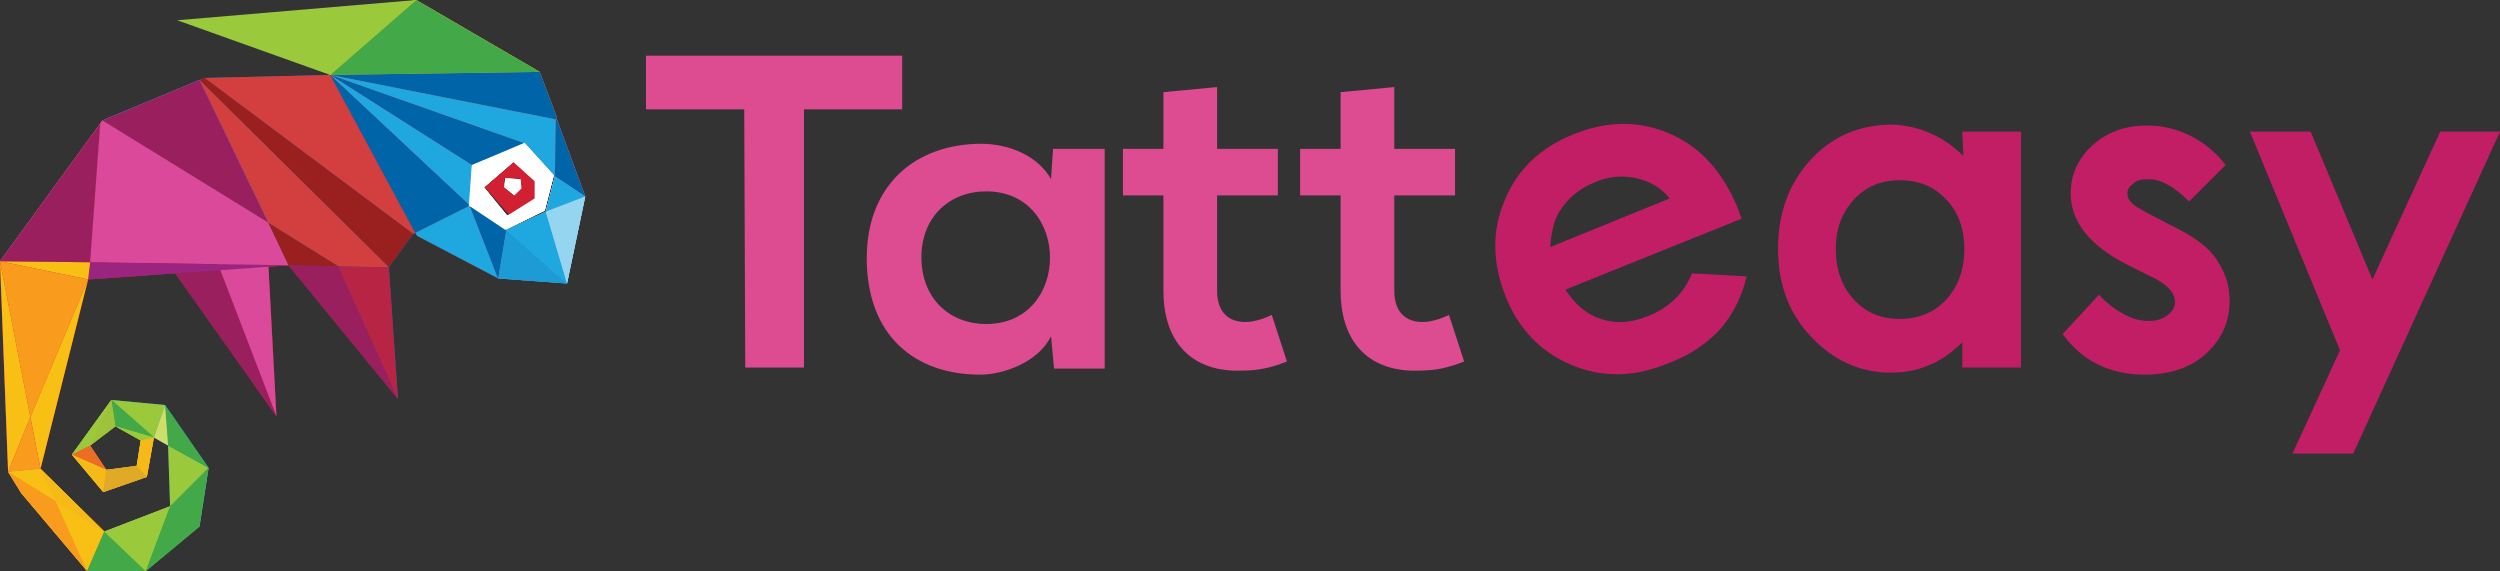 <?xml version="1.0" encoding="utf-8"?>
<!-- Generator: Adobe Illustrator 19.0.0, SVG Export Plug-In . SVG Version: 6.00 Build 0)  -->
<svg version="1.1" id="Layer_1" xmlns="http://www.w3.org/2000/svg" xmlns:xlink="http://www.w3.org/1999/xlink" x="0px" y="0px"
	 viewBox="-182 368.6 246.9 56.4" style="enable-background:new -182 368.6 246.9 56.4;" xml:space="preserve">
<rect x="-182" y="368.6" width="246.9" height="56.4" fill="#333333" stroke="none"/>
<style type="text/css">
	.st0{fill:#DD4B91;}
	.st1{fill:#C21E65;}
	.st2{fill:#B4202C;}
	.st3{fill:#9A2020;}
	.st4{fill:#EC6D24;}
	.st5{fill:#E0AA26;}
	.st6{fill:#F6BA18;}
	.st7{fill:#DC4842;}
	.st8{fill:#C72732;}
	.st9{fill:#EF5D77;}
	.st10{fill:#D02031;}
	.st11{fill:#8E1829;}
	.st12{fill:#419ED8;}
	.st13{fill:#59BADD;}
	.st14{fill:#95D5F0;}
	.st15{fill:#CCEBF7;}
	.st16{fill:#1754A5;}
	.st17{fill:#0065A8;}
	.st18{fill:#078CC6;}
	.st19{fill:#3E9DD7;}
	.st20{fill:#D33F3E;}
	.st21{fill:#43A948;}
	.st22{fill:#9ACA3C;}
	.st23{fill:#0265A9;}
	.st24{fill:#0D8CC6;}
	.st25{fill:#9FC23B;}
	.st26{fill:#FFFFFF;}
	.st27{fill:#FAFAFA;}
	.st28{fill:#991F5F;}
	.st29{fill:#DA499A;}
	.st30{fill:#1FA7E0;}
	.st31{fill:#1C9BD4;}
	.st32{fill:#B82444;}
	.st33{fill:#9A247F;}
	.st34{fill:#F8C015;}
	.st35{fill:#F99B1C;}
	.st36{fill:#CEDF69;}
</style>
<g id="XMLID_478_">
	<path id="XMLID_475_" class="st0" d="M-108.4,404.9h5.8v-25.5h9.7v-5.3c-8.9,0-16.4,0-25.3,0v5.3h9.7L-108.4,404.9L-108.4,404.9z"
		/>
	<path id="XMLID_472_" class="st0" d="M-78.2,386.3c-1.2-2.2-4-3.5-6.9-3.5c-6.3,0-11.3,3.9-11.3,11.3c0,7.6,4.7,11.5,11.2,11.5
		c2.4,0,5.8-1.3,7-3.8l0.3,3.2h5v-21.7H-78L-78.2,386.3L-78.2,386.3z M-84.6,387.5c8.4,0,8.4,13.1,0,13.1c-3.6,0-6.4-2.5-6.4-6.6
		C-91,390-88.2,387.5-84.6,387.5z"/>
	<path id="XMLID_471_" class="st0" d="M-67.1,377.7v5.6h-4v4.6h4v9.4c0,5.4,3.1,8.1,7.8,7.9c1.6,0,2.9-0.3,4.4-0.9l-1.5-4.6
		c-0.8,0.4-1.8,0.7-2.6,0.7c-1.7,0-2.8-1-2.8-3.1v-9.4h6v-4.6h-6v-6.1L-67.1,377.7z"/>
	<path id="XMLID_470_" class="st0" d="M-49.6,377.7v5.6h-4v4.6h4v9.4c0,5.4,3.1,8.1,7.8,7.9c1.6,0,2.9-0.3,4.4-0.9l-1.5-4.6
		c-0.8,0.4-1.8,0.7-2.6,0.7c-1.7,0-2.8-1-2.8-3.1v-9.4h6v-4.6h-6v-6.1L-49.6,377.7z"/>
	<path id="XMLID_467_" class="st1" d="M-10,390.2l-17.4,7c0.9,1.4,2,2.4,3.5,2.9s3,0.4,4.7-0.3c2-0.8,3.5-2.2,4.3-4.2l5.4,0.3
		c-0.5,2.1-1.4,3.8-2.6,5.2c-1.3,1.4-3,2.6-5.2,3.4c-3.4,1.4-6.6,1.4-9.6,0.1c-3-1.3-5.1-3.5-6.4-6.7c-1.3-3.3-1.4-6.5-0.1-9.5
		c1.2-3,3.5-5.2,6.7-6.5c3.4-1.4,6.6-1.4,9.6-0.1c3,1.3,5.2,3.7,6.7,7.3L-10,390.2L-10,390.2z M-17.1,388.2c-0.8-1-1.9-1.7-3.3-2
		c-1.4-0.3-2.7-0.2-4.1,0.4c-1.5,0.6-2.7,1.6-3.5,2.9c-0.5,0.8-0.8,2-0.9,3.5L-17.1,388.2z"/>
	<path id="XMLID_464_" class="st1" d="M11.8,381.6h5.8v23.3h-5.8v-2.5c-1.1,1.1-2.3,1.9-3.4,2.3c-1.1,0.5-2.4,0.7-3.7,0.7
		c-3,0-5.6-1.2-7.8-3.5c-2.2-2.3-3.3-5.2-3.3-8.7c0-3.6,1.1-6.5,3.2-8.8c2.1-2.3,4.7-3.4,7.8-3.5c1.4,0,2.7,0.3,3.9,0.8
		s2.4,1.3,3.4,2.3L11.8,381.6L11.8,381.6z M5.6,386.4c-1.8,0-3.3,0.6-4.5,1.9c-1.2,1.3-1.8,2.9-1.8,4.9s0.6,3.7,1.8,5
		c1.2,1.3,2.7,1.9,4.5,1.9s3.4-0.6,4.6-1.9c1.2-1.3,1.8-3,1.8-5s-0.6-3.7-1.8-4.9C9,387,7.5,386.4,5.6,386.4z"/>
	<path id="XMLID_463_" class="st1" d="M37.8,384.9l-3.6,3.6c-1.5-1.5-2.8-2.2-4-2.2c-0.7,0-1.2,0.1-1.5,0.4c-0.4,0.3-0.6,0.6-0.6,1
		c0,0.3,0.1,0.6,0.4,0.9c0.2,0.3,0.8,0.6,1.7,1.1l2.1,1.1c2.3,1.1,3.8,2.2,4.6,3.4c0.8,1.2,1.3,2.5,1.3,4.1c0,2.1-0.8,3.8-2.3,5.2
		s-3.6,2.1-6.1,2.1c-3.4,0-6.1-1.3-8.1-4l3.6-3.9c0.7,0.8,1.5,1.4,2.4,1.9s1.7,0.7,2.5,0.7s1.4-0.2,1.9-0.6c0.5-0.4,0.7-0.8,0.7-1.3
		c0-0.9-0.8-1.8-2.6-2.6l-2-1c-3.8-1.9-5.7-4.3-5.7-7.1c0-1.8,0.7-3.4,2.1-4.7c1.4-1.3,3.2-2,5.4-2c1.5,0,2.9,0.3,4.3,1
		C35.7,382.7,36.9,383.7,37.8,384.9z"/>
	<polygon id="XMLID_462_" class="st1" points="40.2,381.6 46.2,381.6 52.3,396.2 59,381.6 64.9,381.6 50.4,413.4 44.4,413.4 
		49.1,403.2 	"/>
	<g id="XMLID_13_">
		<g id="XMLID_401_">
			<g id="XMLID_459_">
				<polygon id="XMLID_461_" class="st2" points="-165.4,394.6 -160.5,394.6 -154.7,409.7 				"/>
				<polygon id="XMLID_460_" class="st3" points="-154.7,409.7 -160.5,394.6 -155.5,394.7 				"/>
			</g>
			<polygon id="XMLID_458_" class="st4" points="-127.1,380.4 -149.4,376 -128.7,375.7 -127,380.2 			"/>
			<polygon id="XMLID_457_" class="st5" points="-128.7,375.7 -149.4,376 -140.9,368.6 			"/>
			<polygon id="XMLID_456_" class="st6" points="-140.9,368.6 -149.4,376 -156.2,371.8 			"/>
			<polygon id="XMLID_455_" class="st7" points="-149.4,376 -127.1,380.4 -127.2,386 -130.1,382.8 			"/>
			<polygon id="XMLID_454_" class="st8" points="-149.4,376 -130.1,382.8 -135.4,384.9 			"/>
			<polygon id="XMLID_453_" class="st9" points="-149.4,376 -135.4,384.9 -135.6,388.9 			"/>
			<polygon id="XMLID_452_" class="st10" points="-149.4,376 -135.6,388.9 -141,391.6 			"/>
			<polygon id="XMLID_451_" class="st11" points="-141,391.6 -135.6,388.9 -132.8,396.1 -140.8,391.9 			"/>
			<polygon id="XMLID_450_" class="st2" points="-132.8,396.1 -135.6,388.9 -132,391.3 			"/>
			<polygon id="XMLID_449_" class="st12" points="-132.8,396.1 -132,391.3 -126,396.6 			"/>
			<polygon id="XMLID_448_" class="st13" points="-126,396.6 -132,391.3 -128.1,389.5 			"/>
			<polygon id="XMLID_447_" class="st14" points="-126,396.6 -128.1,389.5 -124.2,388 			"/>
			<polygon id="XMLID_446_" class="st15" points="-124.2,388 -128.1,389.5 -127.2,386 			"/>
			<polygon id="XMLID_445_" class="st9" points="-124.2,388 -127.2,386 -127.1,380.4 -127,380.4 			"/>
			<polygon id="XMLID_444_" class="st16" points="-149.4,376 -141,391.6 -141.2,391.7 -161.8,376.3 			"/>
			<polygon id="XMLID_443_" class="st17" points="-161.8,376.3 -141.2,391.7 -143.6,395 -162.3,376.5 			"/>
			<polygon id="XMLID_442_" class="st18" points="-162.3,376.5 -143.6,395 -148.6,394.9 -155.5,390.6 			"/>
			<polygon id="XMLID_441_" class="st19" points="-162.3,376.5 -155.5,390.6 -171.9,380.5 			"/>
			<polygon id="XMLID_440_" class="st20" points="-171.9,380.5 -155.5,390.6 -153.5,394.8 -173.1,394.5 -172.1,380.8 			"/>
			<polygon id="XMLID_439_" class="st17" points="-153.5,394.8 -155.5,390.6 -148.6,394.9 			"/>
			<g id="XMLID_436_">
				<polygon id="XMLID_438_" class="st2" points="-153.5,394.8 -148.6,394.9 -142.7,408 				"/>
				<polygon id="XMLID_437_" class="st16" points="-142.7,408 -148.6,394.9 -143.6,395 				"/>
			</g>
			<polygon id="XMLID_435_" class="st2" points="-153.5,394.8 -173.3,396.2 -173.1,394.5 			"/>
			<polygon id="XMLID_434_" class="st8" points="-173.1,394.5 -173.3,396.2 -182,394.4 			"/>
			<polygon id="XMLID_433_" class="st9" points="-173.1,394.5 -182,394.4 -172.1,380.8 			"/>
			<polygon id="XMLID_432_" class="st1" points="-182,394.4 -173.3,396.2 -179,409.8 			"/>
			<polygon id="XMLID_431_" class="st10" points="-179,409.8 -173.3,396.2 -178,414.9 			"/>
			<polygon id="XMLID_430_" class="st10" points="-182,394.4 -179,409.8 -181.2,415.2 			"/>
			<polygon id="XMLID_429_" class="st1" points="-181.2,415.2 -179,409.8 -178,414.9 			"/>
			<polygon id="XMLID_428_" class="st5" points="-181.2,415.2 -178,414.9 -176.5,418.1 			"/>
			<polygon id="XMLID_427_" class="st6" points="-181.2,415.2 -176.5,418.1 -173.4,425 -179.9,417.3 			"/>
			<polygon id="XMLID_426_" class="st6" points="-176.5,418.1 -178,414.9 -171.7,421.1 			"/>
			<polygon id="XMLID_425_" class="st5" points="-176.5,418.1 -171.7,421.1 -173.4,425 			"/>
			<polygon id="XMLID_424_" class="st21" points="-173.4,425 -171.7,421.1 -167.6,425 			"/>
			<polygon id="XMLID_423_" class="st22" points="-167.6,425 -171.7,421.1 -165.2,418.6 			"/>
			<polygon id="XMLID_422_" class="st21" points="-167.6,425 -165.2,418.6 -162.3,420.6 			"/>
			<polygon id="XMLID_421_" class="st12" points="-162.3,420.6 -165.2,418.6 -161.4,414.8 			"/>
			<polygon id="XMLID_420_" class="st23" points="-161.4,414.8 -165.2,418.6 -165.4,412.6 			"/>
			<polygon id="XMLID_419_" class="st24" points="-161.4,414.8 -165.4,412.6 -165.7,408.6 			"/>
			<polygon id="XMLID_418_" class="st23" points="-165.7,408.6 -166.8,411.8 -171,408.1 			"/>
			<polygon id="XMLID_417_" class="st12" points="-166.8,411.8 -165.7,408.6 -165.4,412.6 			"/>
			<polygon id="XMLID_416_" class="st21" points="-171,408.1 -166.8,411.8 -170.6,410.7 			"/>
			<polygon id="XMLID_415_" class="st22" points="-170.6,410.7 -166.8,411.8 -168.1,412.1 			"/>
			<polygon id="XMLID_414_" class="st6" points="-168.5,414.6 -168.1,412.1 -166.8,411.8 -167.5,415.7 			"/>
			<polygon id="XMLID_413_" class="st25" points="-170.6,410.7 -173.1,412.6 -171,408.1 			"/>
			<polygon id="XMLID_412_" class="st22" points="-171,408.1 -173.1,412.6 -174.9,413.5 			"/>
			<polygon id="XMLID_411_" class="st4" points="-174.9,413.5 -173.1,412.6 -171.5,415 			"/>
			<polygon id="XMLID_410_" class="st6" points="-174.9,413.5 -171.5,415 -171.8,417.2 			"/>
			<polygon id="XMLID_409_" class="st5" points="-171.8,417.2 -171.5,415 -168.5,414.6 -167.5,415.7 			"/>
			<path id="XMLID_406_" class="st10" d="M-131.7,389.8l-2.4-2.7l2.9-2.5l2.1,1.9v1.7L-131.7,389.8L-131.7,389.8z M-132.2,387.1
				l1,0.8l0.7-0.7l-0.1-1h-1.6V387.1z"/>
			<polygon id="XMLID_405_" class="st26" points="-131.2,387.9 -132.2,387.1 -132.1,386.2 -130.6,386.3 -130.5,387.2 			"/>
			<path id="XMLID_402_" class="st27" d="M-134.2,387.1l2.9-2.5l2.1,1.9v1.7l-2.7,1.7L-134.2,387.1L-134.2,387.1z M-135.4,384.9
				l-0.3,4l3.6,2.4l3.9-1.9l0.9-3.5l-2.9-3.2L-135.4,384.9z"/>
		</g>
		<g id="XMLID_340_">
			<g id="XMLID_398_">
				<polygon id="XMLID_400_" class="st2" points="-165.4,394.6 -160.5,394.6 -154.7,409.7 				"/>
				<polygon id="XMLID_399_" class="st3" points="-154.7,409.7 -160.5,394.6 -155.5,394.7 				"/>
			</g>
			<polygon id="XMLID_397_" class="st4" points="-127.1,380.4 -149.4,376 -128.7,375.7 -127,380.2 			"/>
			<polygon id="XMLID_396_" class="st5" points="-128.7,375.7 -149.4,376 -140.9,368.6 			"/>
			<polygon id="XMLID_395_" class="st6" points="-140.9,368.6 -149.4,376 -156.2,371.8 			"/>
			<polygon id="XMLID_394_" class="st7" points="-149.4,376 -127.1,380.4 -127.2,386 -130.1,382.8 			"/>
			<polygon id="XMLID_393_" class="st8" points="-149.4,376 -130.1,382.8 -135.4,384.9 			"/>
			<polygon id="XMLID_392_" class="st9" points="-149.4,376 -135.4,384.9 -135.6,388.9 			"/>
			<polygon id="XMLID_391_" class="st10" points="-149.4,376 -135.6,388.9 -141,391.6 			"/>
			<polygon id="XMLID_390_" class="st11" points="-141,391.6 -135.6,388.9 -132.8,396.1 -140.8,391.9 			"/>
			<polygon id="XMLID_389_" class="st2" points="-132.8,396.1 -135.6,388.9 -132,391.3 			"/>
			<polygon id="XMLID_388_" class="st12" points="-132.8,396.1 -132,391.3 -126,396.6 			"/>
			<polygon id="XMLID_387_" class="st13" points="-126,396.6 -132,391.3 -128.1,389.5 			"/>
			<polygon id="XMLID_386_" class="st14" points="-126,396.6 -128.1,389.5 -124.2,388 			"/>
			<polygon id="XMLID_385_" class="st15" points="-124.2,388 -128.1,389.5 -127.2,386 			"/>
			<polygon id="XMLID_384_" class="st9" points="-124.2,388 -127.2,386 -127.1,380.4 -127,380.4 			"/>
			<polygon id="XMLID_383_" class="st16" points="-149.4,376 -141,391.6 -141.2,391.7 -161.8,376.3 			"/>
			<polygon id="XMLID_382_" class="st17" points="-161.8,376.3 -141.2,391.7 -143.6,395 -162.3,376.5 			"/>
			<polygon id="XMLID_381_" class="st18" points="-162.3,376.5 -143.6,395 -148.6,394.9 -155.5,390.6 			"/>
			<polygon id="XMLID_380_" class="st19" points="-162.3,376.5 -155.5,390.6 -171.9,380.5 			"/>
			<polygon id="XMLID_379_" class="st20" points="-171.9,380.5 -155.5,390.6 -153.5,394.8 -173.1,394.5 -172.1,380.8 			"/>
			<polygon id="XMLID_378_" class="st17" points="-153.5,394.8 -155.5,390.6 -148.6,394.9 			"/>
			<g id="XMLID_375_">
				<polygon id="XMLID_377_" class="st2" points="-153.5,394.8 -148.6,394.9 -142.7,408 				"/>
				<polygon id="XMLID_376_" class="st16" points="-142.7,408 -148.6,394.9 -143.6,395 				"/>
			</g>
			<polygon id="XMLID_374_" class="st2" points="-153.5,394.8 -173.3,396.2 -173.1,394.5 			"/>
			<polygon id="XMLID_373_" class="st8" points="-173.1,394.5 -173.3,396.2 -182,394.4 			"/>
			<polygon id="XMLID_372_" class="st9" points="-173.1,394.5 -182,394.4 -172.1,380.8 			"/>
			<polygon id="XMLID_371_" class="st1" points="-182,394.4 -173.3,396.2 -179,409.8 			"/>
			<polygon id="XMLID_370_" class="st10" points="-179,409.8 -173.3,396.2 -178,414.9 			"/>
			<polygon id="XMLID_369_" class="st10" points="-182,394.4 -179,409.8 -181.2,415.2 			"/>
			<polygon id="XMLID_368_" class="st1" points="-181.2,415.2 -179,409.8 -178,414.9 			"/>
			<polygon id="XMLID_367_" class="st5" points="-181.2,415.2 -178,414.9 -176.5,418.1 			"/>
			<polygon id="XMLID_366_" class="st6" points="-181.2,415.2 -176.5,418.1 -173.4,425 -179.9,417.3 			"/>
			<polygon id="XMLID_365_" class="st6" points="-176.5,418.1 -178,414.9 -171.7,421.1 			"/>
			<polygon id="XMLID_364_" class="st5" points="-176.5,418.1 -171.7,421.1 -173.4,425 			"/>
			<polygon id="XMLID_363_" class="st21" points="-173.4,425 -171.7,421.1 -167.6,425 			"/>
			<polygon id="XMLID_362_" class="st22" points="-167.6,425 -171.7,421.1 -165.2,418.6 			"/>
			<polygon id="XMLID_361_" class="st21" points="-167.6,425 -165.2,418.6 -162.3,420.6 			"/>
			<polygon id="XMLID_360_" class="st12" points="-162.3,420.6 -165.2,418.6 -161.4,414.8 			"/>
			<polygon id="XMLID_359_" class="st23" points="-161.4,414.8 -165.2,418.6 -165.4,412.6 			"/>
			<polygon id="XMLID_358_" class="st24" points="-161.4,414.8 -165.4,412.6 -165.7,408.6 			"/>
			<polygon id="XMLID_357_" class="st23" points="-165.7,408.6 -166.8,411.8 -171,408.1 			"/>
			<polygon id="XMLID_356_" class="st12" points="-166.8,411.8 -165.7,408.6 -165.4,412.6 			"/>
			<polygon id="XMLID_355_" class="st21" points="-171,408.1 -166.8,411.8 -170.6,410.7 			"/>
			<polygon id="XMLID_354_" class="st22" points="-170.6,410.7 -166.8,411.8 -168.1,412.1 			"/>
			<polygon id="XMLID_353_" class="st6" points="-168.5,414.6 -168.1,412.1 -166.8,411.8 -167.5,415.7 			"/>
			<polygon id="XMLID_352_" class="st25" points="-170.6,410.7 -173.1,412.6 -171,408.1 			"/>
			<polygon id="XMLID_351_" class="st22" points="-171,408.1 -173.1,412.6 -174.9,413.5 			"/>
			<polygon id="XMLID_350_" class="st4" points="-174.9,413.5 -173.1,412.6 -171.5,415 			"/>
			<polygon id="XMLID_349_" class="st6" points="-174.9,413.5 -171.5,415 -171.8,417.2 			"/>
			<polygon id="XMLID_348_" class="st5" points="-171.8,417.2 -171.5,415 -168.5,414.6 -167.5,415.7 			"/>
			<path id="XMLID_345_" class="st10" d="M-131.7,389.8l-2.4-2.7l2.9-2.5l2.1,1.9v1.7L-131.7,389.8L-131.7,389.8z M-132.2,387.1
				l1,0.8l0.7-0.7l-0.1-1h-1.6V387.1z"/>
			<polygon id="XMLID_344_" class="st26" points="-131.2,387.9 -132.2,387.1 -132.1,386.2 -130.6,386.3 -130.5,387.2 			"/>
			<path id="XMLID_341_" class="st27" d="M-134.2,387.1l2.9-2.5l2.1,1.9v1.7l-2.7,1.7L-134.2,387.1L-134.2,387.1z M-135.4,384.9
				l-0.3,4l3.6,2.4l3.9-1.9l0.9-3.5l-2.9-3.2L-135.4,384.9z"/>
		</g>
		<g id="XMLID_14_">
			<g id="XMLID_337_">
				<polygon id="XMLID_339_" class="st28" points="-165.4,394.6 -160.5,394.6 -154.7,409.7 				"/>
				<polygon id="XMLID_338_" class="st29" points="-154.7,409.7 -160.5,394.6 -155.5,394.7 				"/>
			</g>
			<polygon id="XMLID_336_" class="st17" points="-127.1,380.4 -149.4,376 -128.7,375.7 -127,380.2 			"/>
			<polygon id="XMLID_335_" class="st21" points="-128.7,375.7 -149.4,376 -140.9,368.6 			"/>
			<polygon id="XMLID_334_" class="st22" points="-140.9,368.6 -149.4,376 -164.5,370.6 			"/>
			<polygon id="XMLID_333_" class="st30" points="-149.4,376 -127.1,380.4 -127.2,386 -130.1,382.8 			"/>
			<polygon id="XMLID_332_" class="st17" points="-149.4,376 -130.1,382.8 -135.4,384.9 			"/>
			<polygon id="XMLID_331_" class="st30" points="-149.4,376 -135.4,384.9 -135.6,388.9 			"/>
			<polygon id="XMLID_330_" class="st17" points="-149.4,376 -135.6,388.9 -141,391.6 			"/>
			<polygon id="XMLID_329_" class="st30" points="-141,391.6 -135.6,388.9 -132.8,396.1 -140.8,391.9 			"/>
			<polygon id="XMLID_328_" class="st17" points="-132.8,396.1 -135.6,388.9 -132,391.3 			"/>
			<polygon id="XMLID_327_" class="st31" points="-132.8,396.1 -132,391.3 -126,396.6 			"/>
			<polygon id="XMLID_326_" class="st30" points="-126,396.6 -132,391.3 -128.1,389.5 			"/>
			<polygon id="XMLID_325_" class="st14" points="-126,396.6 -128.1,389.5 -124.2,388 			"/>
			<polygon id="XMLID_163_" class="st30" points="-124.2,388 -128.1,389.5 -127.2,386 			"/>
			<polygon id="XMLID_162_" class="st17" points="-124.2,388 -127.2,386 -127.1,380.4 -127,380.4 			"/>
			<polygon id="XMLID_161_" class="st20" points="-149.4,376 -141,391.6 -141.2,391.7 -161.8,376.3 			"/>
			<polygon id="XMLID_160_" class="st3" points="-161.8,376.3 -141.2,391.7 -143.6,395 -162.3,376.5 			"/>
			<polygon id="XMLID_153_" class="st20" points="-162.3,376.5 -143.6,395 -148.6,394.9 -155.5,390.6 			"/>
			<polygon id="XMLID_152_" class="st28" points="-162.3,376.5 -155.5,390.6 -171.9,380.5 			"/>
			<polygon id="XMLID_151_" class="st29" points="-171.9,380.5 -155.5,390.6 -153.5,394.8 -173.1,394.5 -172.1,380.8 			"/>
			<polygon id="XMLID_149_" class="st3" points="-153.5,394.8 -155.5,390.6 -148.6,394.9 			"/>
			<g id="XMLID_145_">
				<polygon id="XMLID_148_" class="st28" points="-153.5,394.8 -148.6,394.9 -142.7,408 				"/>
				<polygon id="XMLID_147_" class="st32" points="-142.7,408 -148.6,394.9 -143.6,395 				"/>
			</g>
			<polygon id="XMLID_140_" class="st33" points="-153.5,394.8 -173.3,396.2 -173.1,394.5 			"/>
			<polygon id="XMLID_139_" class="st34" points="-173.1,394.5 -173.3,396.2 -182,394.4 			"/>
			<polygon id="XMLID_138_" class="st28" points="-173.1,394.5 -182,394.4 -172.1,380.8 			"/>
			<polygon id="XMLID_135_" class="st35" points="-182,394.4 -173.3,396.2 -179,409.8 			"/>
			<polygon id="XMLID_132_" class="st34" points="-179,409.8 -173.3,396.2 -178,414.9 			"/>
			<polygon id="XMLID_131_" class="st34" points="-182,394.4 -179,409.8 -181.2,415.2 			"/>
			<polygon id="XMLID_130_" class="st35" points="-181.2,415.2 -179,409.8 -178,414.9 			"/>
			<polygon id="XMLID_129_" class="st34" points="-181.2,415.2 -178,414.9 -176.5,418.1 			"/>
			<polygon id="XMLID_127_" class="st35" points="-181.2,415.2 -176.5,418.1 -173.4,425 -179.9,417.3 			"/>
			<polygon id="XMLID_126_" class="st6" points="-176.5,418.1 -178,414.9 -171.7,421.1 			"/>
			<polygon id="XMLID_125_" class="st34" points="-176.5,418.1 -171.7,421.1 -173.4,425 			"/>
			<polygon id="XMLID_124_" class="st21" points="-173.4,425 -171.7,421.1 -167.6,425 			"/>
			<polygon id="XMLID_123_" class="st22" points="-167.6,425 -171.7,421.1 -165.2,418.6 			"/>
			<polygon id="XMLID_97_" class="st21" points="-167.6,425 -165.2,418.6 -162.3,420.6 			"/>
			<polygon id="XMLID_72_" class="st21" points="-162.3,420.6 -165.2,418.6 -161.4,414.8 			"/>
			<polygon id="XMLID_71_" class="st22" points="-161.4,414.8 -165.2,418.6 -165.4,412.6 			"/>
			<polygon id="XMLID_69_" class="st21" points="-161.4,414.8 -165.4,412.6 -165.7,408.6 			"/>
			<polygon id="XMLID_67_" class="st22" points="-165.7,408.6 -166.8,411.8 -171,408.1 			"/>
			<polygon id="XMLID_66_" class="st36" points="-166.8,411.8 -165.7,408.6 -165.4,412.6 			"/>
			<polygon id="XMLID_59_" class="st21" points="-171,408.1 -166.8,411.8 -170.6,410.7 			"/>
			<polygon id="XMLID_58_" class="st22" points="-170.6,410.7 -166.8,411.8 -168.1,412.1 			"/>
			<polygon id="XMLID_57_" class="st6" points="-168.5,414.6 -168.1,412.1 -166.8,411.8 -167.5,415.7 			"/>
			<polygon id="XMLID_56_" class="st25" points="-170.6,410.7 -173.1,412.6 -171,408.1 			"/>
			<polygon id="XMLID_55_" class="st22" points="-171,408.1 -173.1,412.6 -174.9,413.5 			"/>
			<polygon id="XMLID_54_" class="st4" points="-174.9,413.5 -173.1,412.6 -171.5,415 			"/>
			<polygon id="XMLID_38_" class="st6" points="-174.9,413.5 -171.5,415 -171.8,417.2 			"/>
			<polygon id="XMLID_37_" class="st5" points="-171.8,417.2 -171.5,415 -168.5,414.6 -167.5,415.7 			"/>
			<path id="XMLID_22_" class="st10" d="M-131.7,389.8l-2.4-2.7l2.9-2.5l2.1,1.9v1.7L-131.7,389.8L-131.7,389.8z M-132.2,387.1
				l1,0.8l0.7-0.7l-0.1-1h-1.6V387.1z"/>
			<polygon id="XMLID_21_" class="st26" points="-131.2,387.9 -132.2,387.1 -132.1,386.2 -130.6,386.3 -130.5,387.2 			"/>
			<path id="XMLID_15_" class="st26" d="M-134.2,387.1l2.9-2.5l2.1,1.9v1.7l-2.7,1.7L-134.2,387.1L-134.2,387.1z M-135.4,384.9
				l-0.3,4l3.6,2.4l3.9-1.9l0.9-3.5l-2.9-3.2L-135.4,384.9z"/>
		</g>
	</g>
</g>
</svg>

